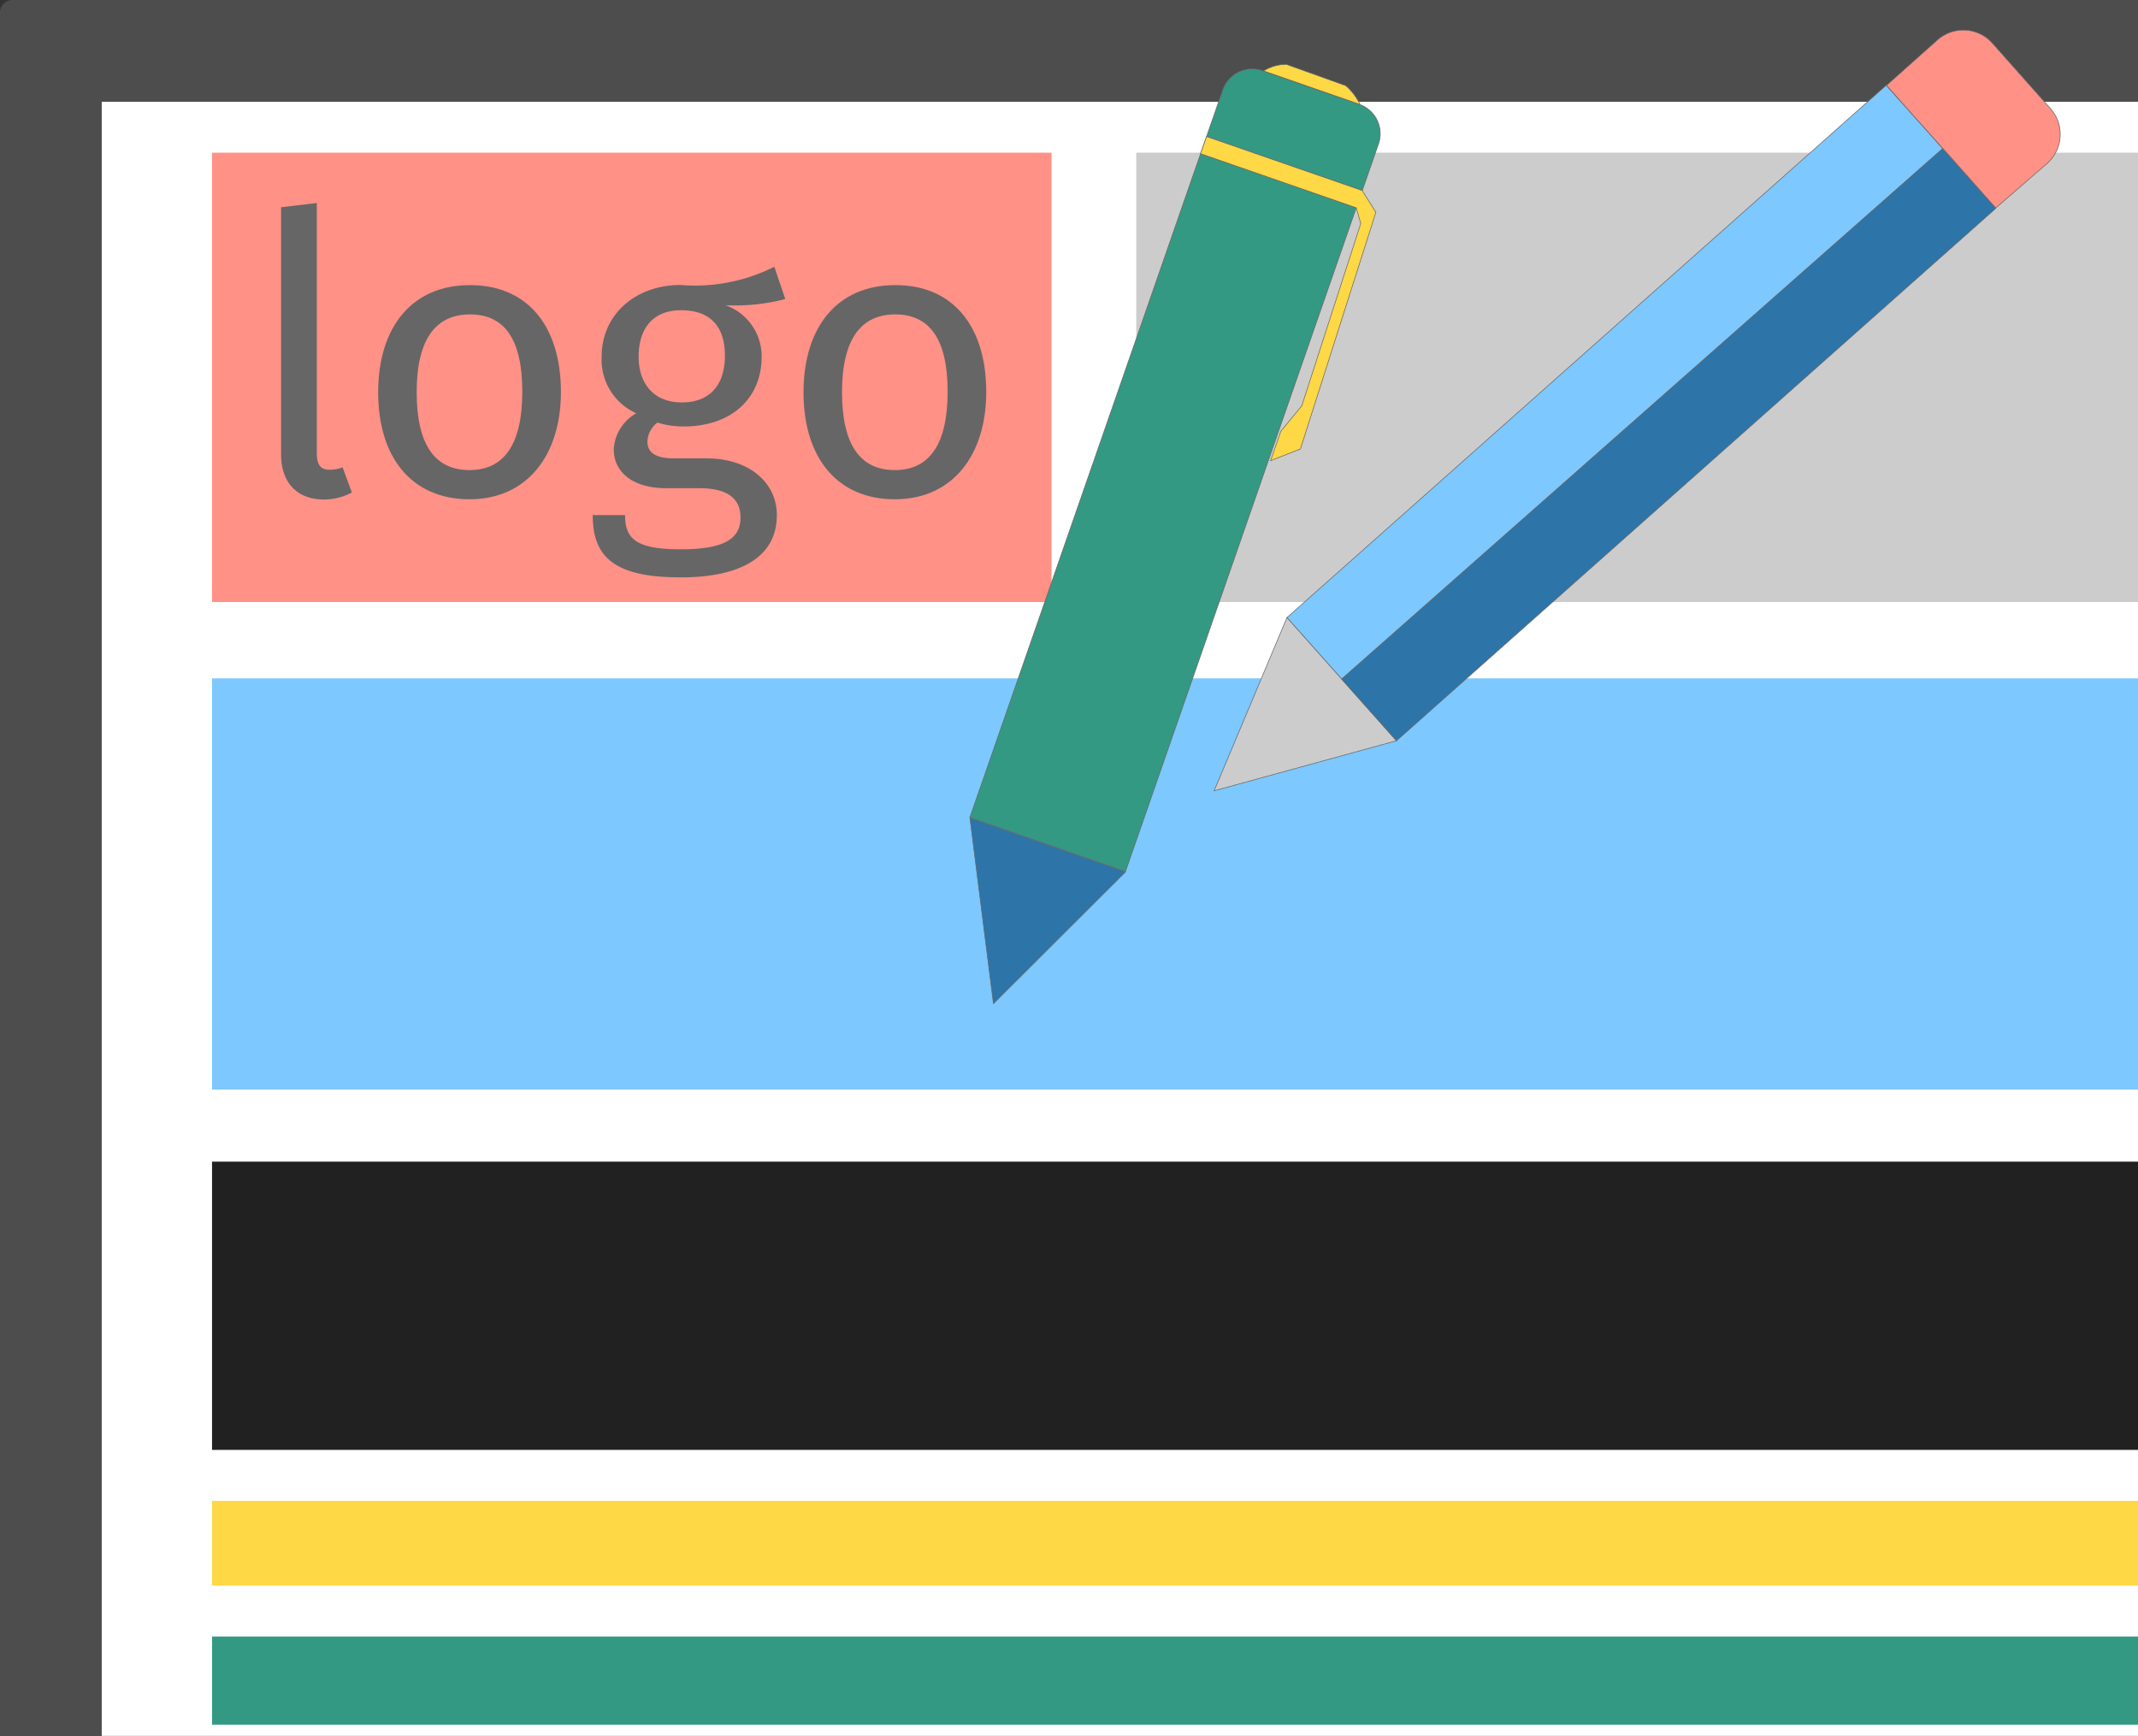 <svg xmlns="http://www.w3.org/2000/svg" viewBox="0 0 170 138.03"><rect x="0" y="0" width="170" height="138.03" fill="#333333" stroke="none"/><defs><style>.a{fill:#4d4d4d;}.b{fill:#fff;}.c,.l{fill:#7dc8ff;}.d,.n{fill:#ccc;}.e,.m{fill:#ff9187;}.f{fill:#212121;}.g,.i{fill:#339982;}.h,.k{fill:#ffd845;}.i,.j,.k,.l,.m,.n{stroke:#666;stroke-miterlimit:10;stroke-width:0.05px;}.j{fill:#2d74a8;}.o{fill:#666;}</style></defs><title>Лого</title><path class="a" d="M1,0H170a0,0,0,0,1,0,0V138a0,0,0,0,1,0,0H0a0,0,0,0,1,0,0V1A1,1,0,0,1,1,0Z"/><rect class="b" x="8.09" y="8.09" width="161.91" height="129.94"/><rect class="c" x="16.86" y="53.94" width="153.14" height="32.7"/><rect class="d" x="90.35" y="12.14" width="79.65" height="35.73"/><rect class="e" x="16.86" y="12.14" width="66.75" height="35.73"/><rect class="f" x="16.86" y="92.37" width="153.14" height="22.92"/><rect class="g" x="16.86" y="130.13" width="153.14" height="7.01"/><rect class="h" x="16.86" y="119.34" width="153.14" height="6.74"/><path class="i" d="M107.84,16.52l-12.37-4.3.48-1.37,12.37,4.3,1.29-3.71a2.47,2.47,0,0,0-1.52-3.14l-7.49-2.6-.22-.08a2.47,2.47,0,0,0-3.15,1.52L77.12,65l12.37,4.3Z"/><polygon class="j" points="77.12 65.03 78.99 79.81 89.49 69.33 77.12 65.03"/><path class="k" d="M108.15,8.33A4.48,4.48,0,0,0,107,6.81l-4.71-1.69a3.43,3.43,0,0,0-1.82.52l.17.06,7.49,2.6Z"/><polygon class="k" points="95.46 12.22 107.84 16.52 107.84 16.52 108.2 17.77 103.51 32.27 101.84 34.3 101.03 36.63 103.4 35.7 109.4 16.88 108.31 15.15 108.31 15.15 95.94 10.86 95.46 12.22"/><polygon class="l" points="154.47 11.82 150 6.8 150.01 6.79 149.99 6.77 102.33 49.11 106.68 54 154.47 11.82"/><path class="m" d="M163,8.59l-4.58-5.16a3.09,3.09,0,0,0-4.36-.26L150,6.79h0l4.47,5,4.22,4.75h0L162.77,13A3.09,3.09,0,0,0,163,8.59Z"/><polygon class="n" points="106.68 54 102.33 49.11 96.54 62.88 111.04 58.9 106.68 54 106.68 54"/><polygon class="j" points="106.68 54 106.68 54 111.04 58.9 158.69 16.57 154.47 11.82 106.68 54"/><path class="o" d="M22.35,36.12V16.48l2.84-.34V36.05c0,.87.28,1.3,1,1.3a2.78,2.78,0,0,0,1.05-.19l.74,2a4.77,4.77,0,0,1-2.26.56C23.67,39.7,22.35,38.43,22.35,36.12Z"/><path class="o" d="M44.6,31.17c0,5-2.66,8.53-7.27,8.53s-7.26-3.34-7.26-8.5,2.66-8.53,7.3-8.53S44.6,26,44.6,31.17Zm-11.47,0c0,4.24,1.48,6.21,4.2,6.21s4.2-2,4.2-6.24S40.06,25,37.37,25,33.13,26.93,33.13,31.2Z"/><path class="o" d="M62.44,23.78a15.87,15.87,0,0,1-4.76.49,4.29,4.29,0,0,1,2.88,4.11c0,3.22-2.32,5.53-6.21,5.53a6.59,6.59,0,0,1-2.07-.31,2,2,0,0,0-.8,1.52c0,.74.46,1.33,2.13,1.33h2.6c3.34,0,5.56,1.92,5.56,4.51,0,3.15-2.6,4.95-7.64,4.95-5.32,0-7-1.64-7-4.95H49.7c0,1.85.83,2.72,4.42,2.72s4.76-.9,4.76-2.54-1.24-2.32-3.28-2.32H53c-2.91,0-4.2-1.45-4.2-3.09a3.54,3.54,0,0,1,1.79-2.87,4.66,4.66,0,0,1-2.75-4.51c0-3.34,2.69-5.69,6.28-5.69a14,14,0,0,0,7.45-1.45ZM50.78,28.36C50.78,30.52,52,32,54.21,32s3.43-1.36,3.43-3.71-1.17-3.62-3.49-3.62S50.78,26.22,50.78,28.36Z"/><path class="o" d="M78.42,31.17c0,5-2.66,8.53-7.27,8.53s-7.26-3.34-7.26-8.5,2.66-8.53,7.3-8.53S78.42,26,78.42,31.17Zm-11.47,0c0,4.24,1.48,6.21,4.2,6.21s4.2-2,4.2-6.24S73.87,25,71.18,25,66.95,26.93,66.95,31.2Z"/></svg>